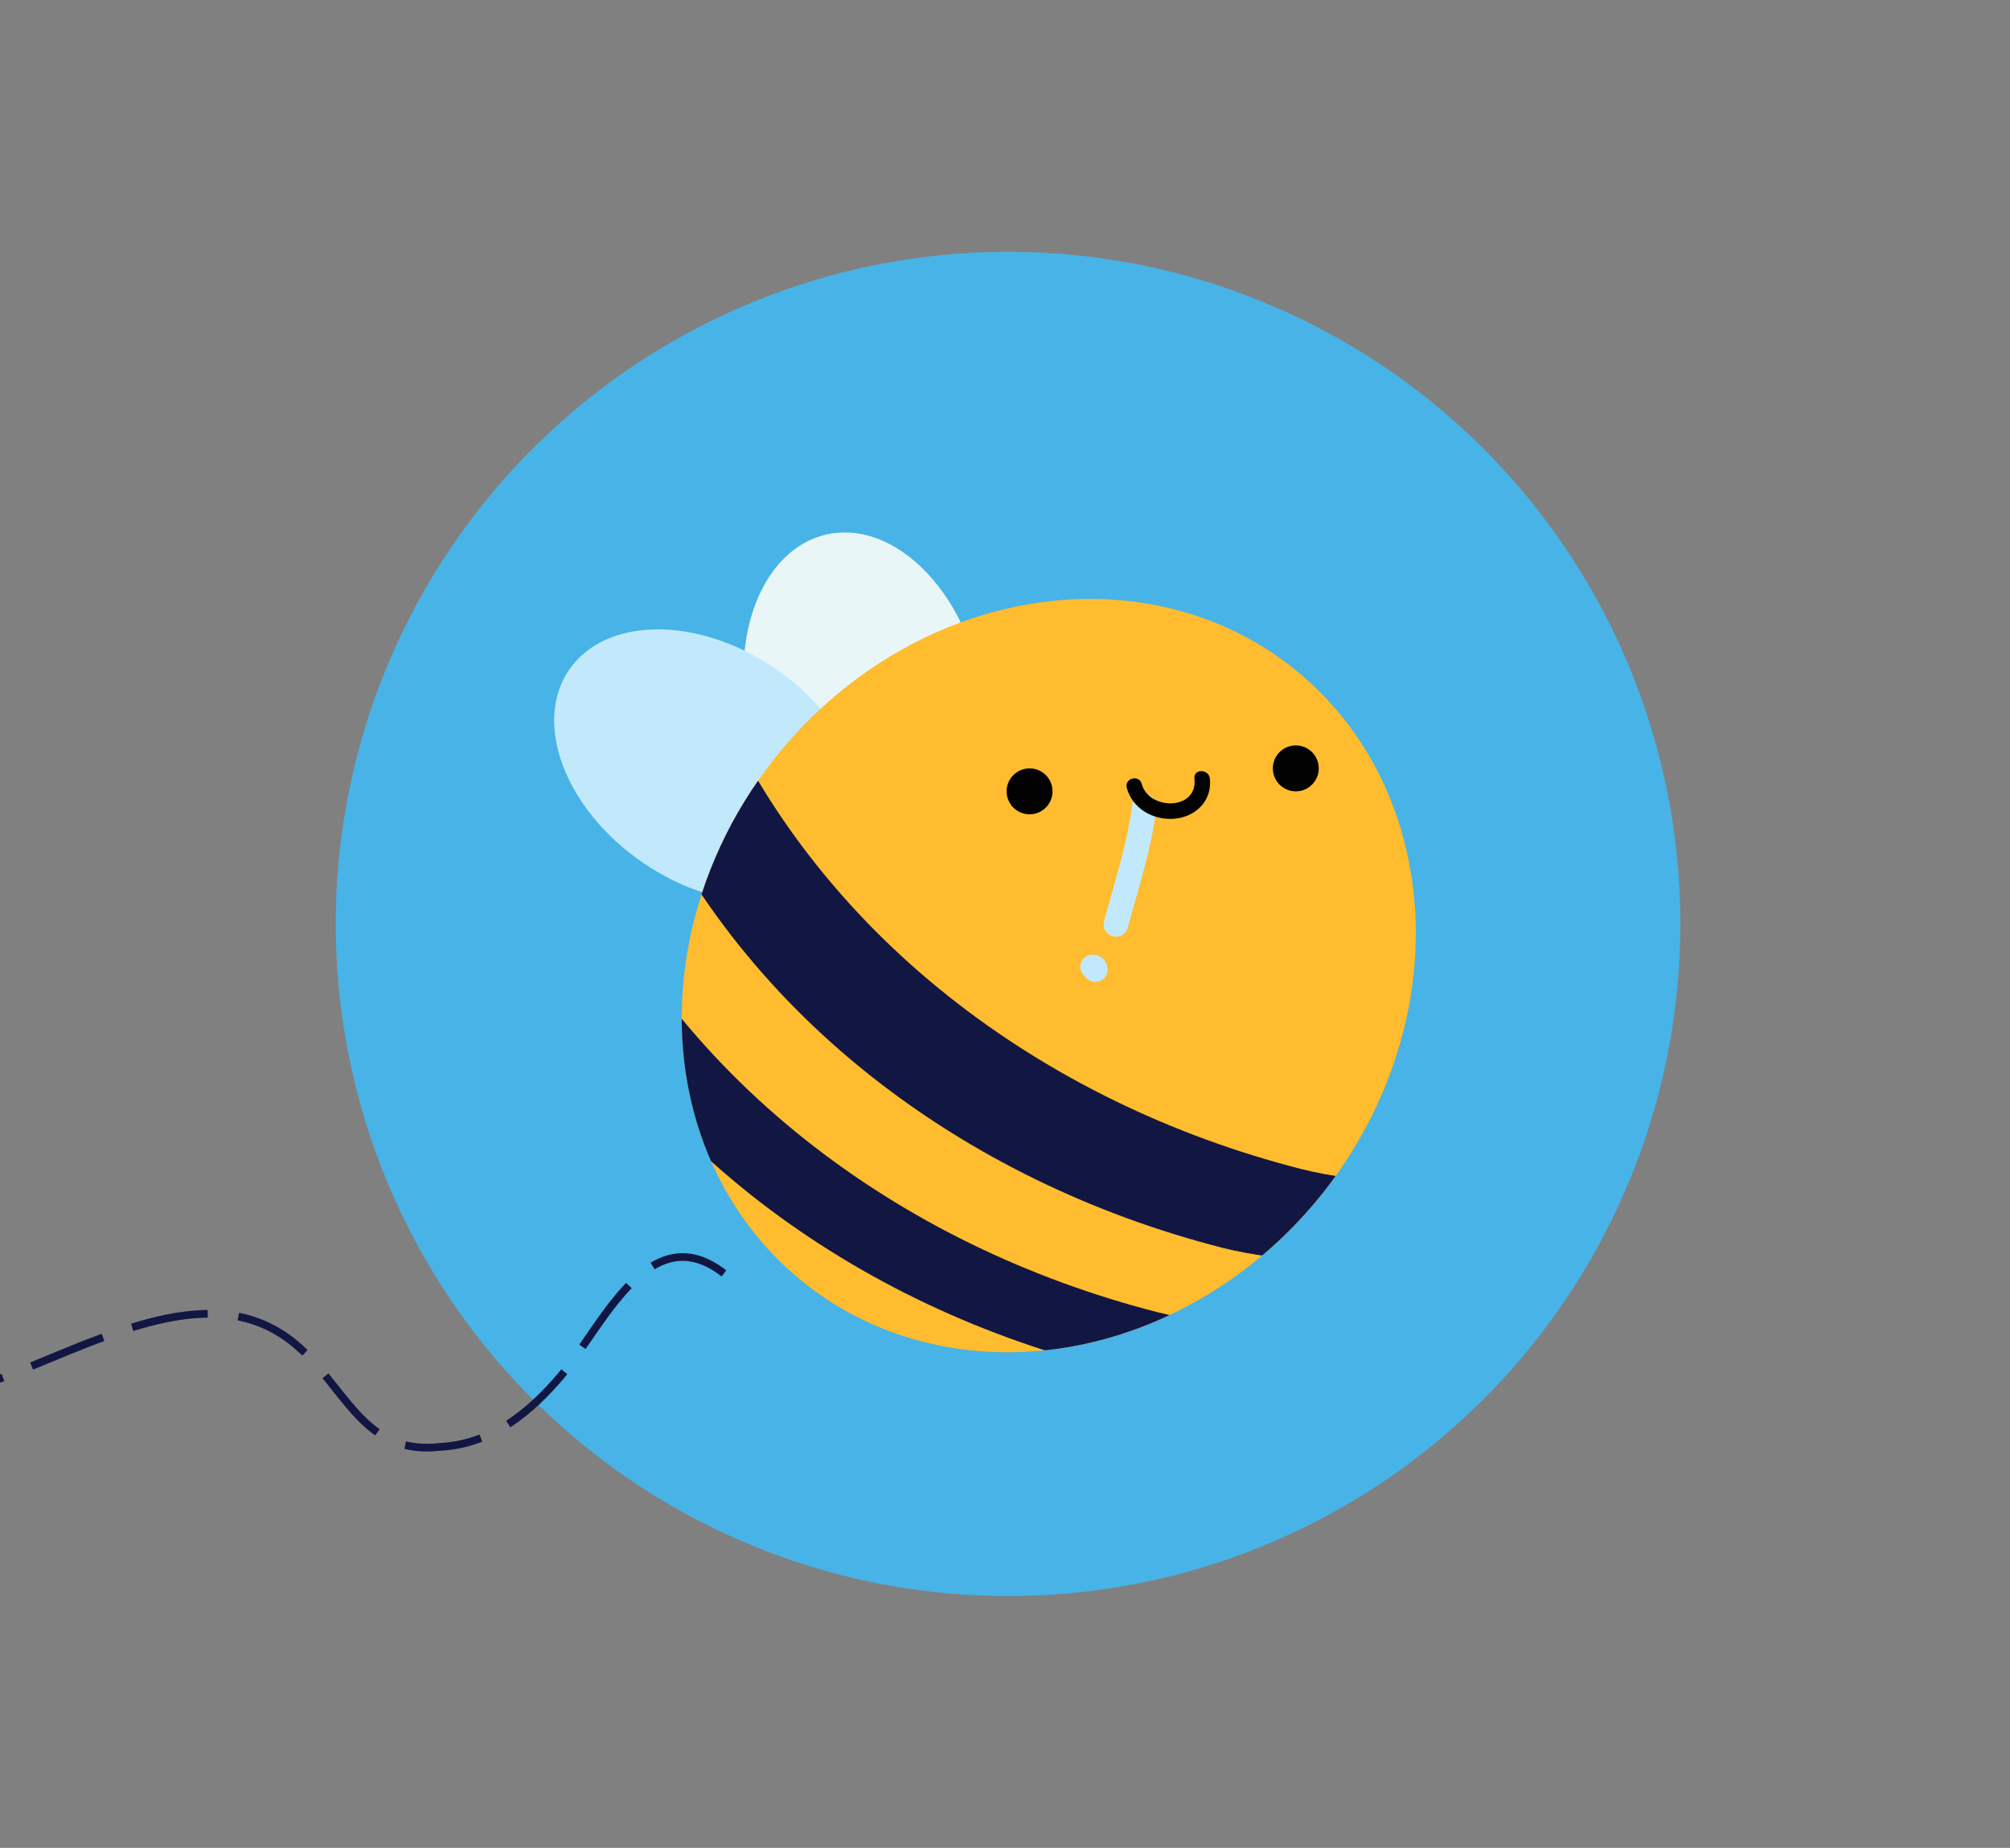 <?xml version="1.0" encoding="utf-8"?>
<!-- Generator: Adobe Illustrator 16.0.3, SVG Export Plug-In . SVG Version: 6.00 Build 0)  -->
<!DOCTYPE svg PUBLIC "-//W3C//DTD SVG 1.1//EN" "http://www.w3.org/Graphics/SVG/1.1/DTD/svg11.dtd">
<svg version="1.1" id="Layer_1" xmlns="http://www.w3.org/2000/svg" xmlns:xlink="http://www.w3.org/1999/xlink" x="0px" y="0px"
	 width="1305.131px" height="1200.12px" viewBox="0 0 1305.131 1200.12" enable-background="new 0 0 1305.131 1200.12"
	 xml:space="preserve">
<rect x="0" y="0" width="1305.131" height="1200.12" fill="#808080" stroke="none"/>
<circle fill="#48B3E6" cx="654.556" cy="600.06" r="436.544"/>
<g>
	<path fill="#E9F6F8" d="M585.857,562.097c-41.07,9.436-85.418-31.028-99.055-90.379c-13.633-59.351,8.605-115.113,49.674-124.549
		c41.07-9.437,85.418,31.028,99.055,90.38C649.166,496.899,626.928,552.662,585.857,562.097z"/>
	
		<ellipse transform="matrix(0.825 0.565 -0.565 0.825 361.645 -173.185)" fill="#C2E9FB" cx="460.473" cy="497.373" rx="110.265" ry="76.301"/>
	
		<ellipse transform="matrix(0.783 0.622 -0.622 0.783 541.883 -286.095)" fill="#FEBC2E" cx="680.992" cy="633.616" rx="227.136" ry="255.092"/>
	<circle fill="#030202" cx="668.518" cy="513.943" r="14.914"/>
	<path fill="none" stroke="#C2E9FB" stroke-width="16" stroke-linecap="round" stroke-linejoin="round" stroke-miterlimit="10" d="
		M743.025,523.821c-3.41,26.845-12.008,52.316-18.418,76.515"/>
	<circle fill="#030202" cx="841.385" cy="499.029" r="14.914"/>
	<g>
		<g>
			<path fill="#030202" d="M731.65,511.696c3.697,13.487,16.916,20.976,30.453,20.064c14.033-0.946,25.146-11.628,23.48-26.162
				c-0.727-6.33-10.734-6.4-10,0c2.379,20.76-29.453,21.082-34.291,3.439C739.592,502.826,729.943,505.466,731.65,511.696
				L731.65,511.696z"/>
		</g>
	</g>
	<g>
		<defs>
			
				<ellipse id="SVGID_3_" transform="matrix(0.783 0.622 -0.622 0.783 541.883 -286.095)" cx="680.992" cy="633.616" rx="227.136" ry="255.092"/>
		</defs>
		<clipPath id="SVGID_2_">
			<use xlink:href="#SVGID_3_"  overflow="visible"/>
		</clipPath>
		<g clip-path="url(#SVGID_2_)">
			<path fill="#121642" d="M1033.441,780.599c-77.494,27.42-158.562,50.072-239.631,29.805
				c-168.1-42.919-315.932-152.601-383.887-313.547l51.158-51.159c67.955,160.946,215.787,270.628,383.887,313.547
				c81.07,20.268,162.139-2.384,239.631-29.805L1033.441,780.599z"/>
		</g>
		<g clip-path="url(#SVGID_2_)">
			<path fill="#121642" d="M955.934,858.104c-77.492,27.42-158.561,50.072-239.631,29.805
				c-168.1-42.919-315.932-152.601-383.887-313.547l35.611-35.607c67.955,160.946,215.787,270.628,383.885,313.547
				c81.07,20.267,162.139-2.384,239.631-29.805L955.934,858.104z"/>
		</g>
	</g>
	<g>
		<path fill="none" stroke="#121642" stroke-width="5" stroke-miterlimit="10" stroke-dasharray="50,20" d="M470.062,827.019
			c-48.283-37.553-78.682,33.976-105.506,66.164c-19.668,23.247-44.705,44.705-78.68,46.493
			c-46.494,5.365-59.012-32.188-87.621-60.798c-98.352-98.352-266.441,128.75-339.76-19.671"/>
	</g>
	<g>
		<g>
			<path fill="none" stroke="#F9FDFF" stroke-linecap="round" stroke-linejoin="round" stroke-miterlimit="10" d="M743.633,618.566"
				/>
		</g>
	</g>
	<g>
		<g>
			<path fill="none" stroke="#F9FDFF" stroke-linecap="round" stroke-linejoin="round" stroke-miterlimit="10" d="M743.633,618.566"
				/>
		</g>
	</g>
	<g>
		<g>
			<path fill="none" stroke="#F9FDFF" stroke-linecap="round" stroke-linejoin="round" stroke-miterlimit="10" d="M716.299,637.914"
				/>
		</g>
	</g>
	<path fill="none" stroke="#C2E9FB" stroke-width="16" stroke-linecap="round" stroke-linejoin="round" stroke-miterlimit="10" d="
		M709.439,627.949c1.787,0,1.787,1.788,1.787,1.788"/>
</g>
</svg>
